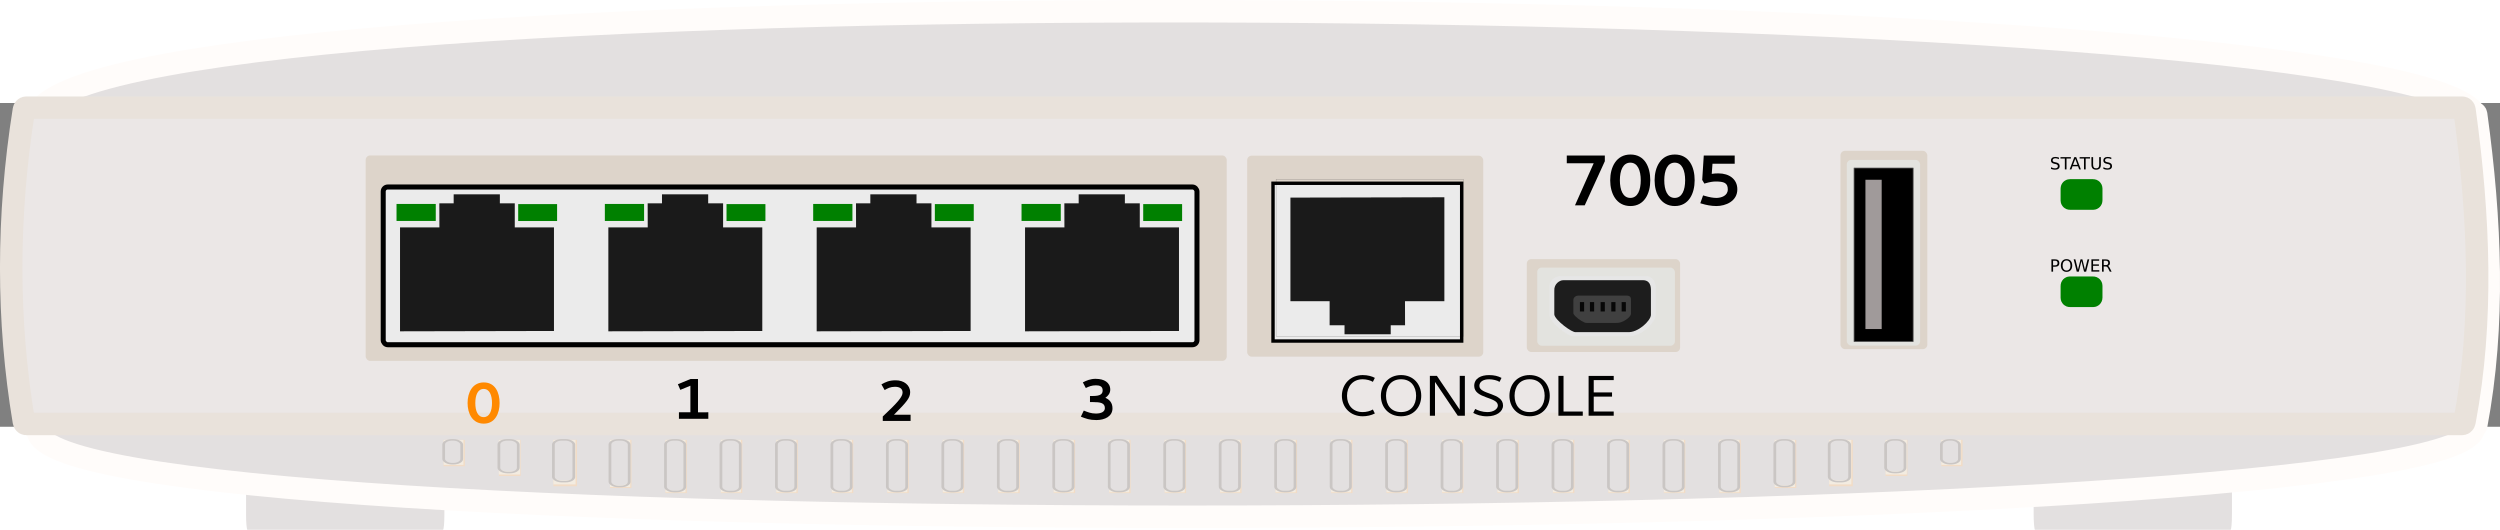 <?xml version="1.0" encoding="UTF-8" standalone="no"?>
<svg
   xmlns:dc="http://purl.org/dc/elements/1.1/"
   xmlns:cc="http://creativecommons.org/ns#"
   xmlns:rdf="http://www.w3.org/1999/02/22-rdf-syntax-ns#"
   xmlns:svg="http://www.w3.org/2000/svg"
   xmlns="http://www.w3.org/2000/svg"
   xmlns:sodipodi="http://sodipodi.sourceforge.net/DTD/sodipodi-0.dtd"
   xmlns:inkscape="http://www.inkscape.org/namespaces/inkscape"
   width="210"
   height="44.5"
   viewBox="35 370 111.529 14.443"
   id="svg10259"
   version="1.1"
   inkscape:version="0.92pre3 r"
   sodipodi:docname="Aruba-7005.svg">
  <rect x="35" y="370" width="111.529" height="14.443" fill="#808080" stroke="none"/>
  <defs
     id="defs10997" />
  <sodipodi:namedview
     pagecolor="#ffffff"
     bordercolor="#666666"
     borderopacity="1"
     objecttolerance="10"
     gridtolerance="10"
     guidetolerance="10"
     inkscape:pageopacity="0"
     inkscape:pageshadow="2"
     inkscape:window-width="1693"
     inkscape:window-height="898"
     id="namedview10995"
     showgrid="false"
     units="px"
     inkscape:zoom="2"
     inkscape:cx="29.800787"
     inkscape:cy="38.36024"
     inkscape:window-x="24"
     inkscape:window-y="145"
     inkscape:window-maximized="0"
     inkscape:current-layer="svg10259"
     showguides="false" />
  <g
     transform="matrix(-0.007,0,0,-0.009,114.129,230.674)"
     id="g12955-6" />
  <g
     transform="matrix(-0.007,0,0,-0.009,114.129,230.674)"
     id="g12961-8" />
  <g
     transform="matrix(-0.007,0,0,-0.009,114.129,230.674)"
     id="g12997-3" />
  <g
     transform="matrix(-0.011,0,0,-0.006,114.129,230.674)"
     id="g13003-96" />
  <g
     transform="matrix(-0.011,0,0,-0.006,114.129,230.674)"
     id="g13009-8" />
  <g
     transform="matrix(-0.011,0,0,0.006,114.129,230.674)"
     id="g13015-6" />
  <g
     transform="matrix(0.011,0,0,-0.006,114.129,230.674)"
     id="g13021-00" />
  <g
     transform="matrix(-0.011,0,0,-0.006,114.129,230.674)"
     id="g13027-6" />
  <g
     transform="matrix(-0.008,0,0,-0.008,114.129,230.674)"
     id="g13081-4" />
  <rect
     style="opacity:1;fill:#e3e0e0;fill-opacity:1;stroke:none;stroke-width:0.677;stroke-linecap:round;stroke-linejoin:round;stroke-miterlimit:4;stroke-dasharray:none;stroke-dashoffset:0;stroke-opacity:1"
     id="rect12169"
     width="8.847"
     height="2.257"
     x="45.977"
     y="386.781"
     rx="0.061"
     ry="0.648" />
  <rect
     style="opacity:1;fill:#e3e0e0;fill-opacity:1;stroke:none;stroke-width:0.677;stroke-linecap:round;stroke-linejoin:round;stroke-miterlimit:4;stroke-dasharray:none;stroke-dashoffset:0;stroke-opacity:1"
     id="rect12169-4"
     width="8.847"
     height="2.398"
     x="125.724"
     y="386.64"
     rx="0.061"
     ry="0.688" />
  <path
     style="opacity:1;fill:#e3e0e0;fill-opacity:1;stroke:#fffcfa;stroke-width:1.002;stroke-linecap:round;stroke-linejoin:round;stroke-miterlimit:4;stroke-dasharray:none;stroke-dashoffset:0;stroke-opacity:1"
     d="m 36.69,370.396 c 4.091,-6.516 104.39,-5.434 108.667,0 0.036,0.046 0.099,0.048 0.107,0.107 0.651,4.74 0.849,9.405 0,13.896 -0.011,0.058 -0.104,0.048 -0.107,0.107 -0.183,4.94 -109.947,5.59 -108.667,0 0.013,-0.058 -0.097,-0.048 -0.107,-0.107 -0.753,-4.506 -0.753,-9.138 0,-13.896 0.009,-0.058 0.075,-0.057 0.107,-0.107 z"
     id="rect12136-9"
     inkscape:connector-curvature="0"
     sodipodi:nodetypes="sssssssss" />
  <path
     style="opacity:1;fill:#ebe7e6;fill-opacity:1;stroke:#e9e2db;stroke-width:1.002;stroke-linecap:round;stroke-linejoin:round;stroke-miterlimit:4;stroke-dasharray:none;stroke-dashoffset:0;stroke-opacity:1"
     d="m 36.172,370.208 108.667,0 c 0.059,0 0.099,0.048 0.107,0.107 0.651,4.74 0.849,9.405 0,13.896 -0.011,0.058 -0.048,0.107 -0.107,0.107 l -108.667,0 c -0.059,0 -0.097,-0.048 -0.107,-0.107 -0.753,-4.506 -0.753,-9.138 0,-13.896 0.009,-0.058 0.048,-0.107 0.107,-0.107 z"
     id="rect12136"
     inkscape:connector-curvature="0"
     sodipodi:nodetypes="sssssssss" />
  <rect
     style="opacity:1;fill:#ddd4ca;fill-opacity:1;stroke:none;stroke-width:1.498;stroke-linejoin:round;stroke-miterlimit:4;stroke-dasharray:none;stroke-dashoffset:0;stroke-opacity:1"
     id="rect10474-4"
     width="38.414"
     height="9.166"
     x="51.313"
     y="372.339"
     rx="0.201"
     ry="0.201" />
  <rect
     style="opacity:1;fill:#ebebeb;fill-opacity:1;stroke:#000000;stroke-width:0.224;stroke-linejoin:round;stroke-miterlimit:4;stroke-dasharray:none;stroke-dashoffset:0;stroke-opacity:1"
     id="rect10474"
     width="36.303"
     height="7.037"
     x="52.096"
     y="373.747"
     rx="0.201"
     ry="0.201" />
  <g
     id="g10143"
     transform="matrix(1.002,0,0,1.002,-12.196,196.569)">
    <g
       id="g12943-8"
       transform="matrix(0.008,0,0,0.008,51.527,212.794)" />
    <path
       sodipodi:nodetypes="ccccccccccccc"
       d="m 64.912,178.622 1.753,0 -0.003,-1.071 0.638,-5.7e-4 0,-0.401 2.057,0 -4.83e-4,0.402 0.664,0 0,1.071 1.745,0 0,4.612 -6.854,0.015 z"
       style="fill:#1a1a1a;fill-opacity:1;fill-rule:nonzero;stroke:none"
       id="path12947-8"
       inkscape:connector-curvature="0" />
    <path
       d="m 70.173,178.339 1.732,0 0,-0.753 -1.732,0 0,0.753 z"
       style="fill:#008000;fill-opacity:1;fill-rule:nonzero;stroke:none"
       id="path13025-8"
       inkscape:connector-curvature="0" />
    <path
       d="m 64.756,178.336 1.747,0 0,-0.757 -1.747,0 0,0.757 z"
       style="fill:#008000;fill-opacity:1;fill-rule:nonzero;stroke:none"
       id="path13055-6"
       inkscape:connector-curvature="0" />
  </g>
  <g
     id="g10143-5"
     transform="matrix(1.002,0,0,1.002,-2.902,196.569)">
    <g
       id="g12943-8-2"
       transform="matrix(0.008,0,0,0.008,51.527,212.794)" />
    <path
       sodipodi:nodetypes="ccccccccccccc"
       d="m 64.912,178.622 1.753,0 -0.003,-1.071 0.638,-5.7e-4 0,-0.401 2.057,0 -4.83e-4,0.402 0.664,0 0,1.071 1.745,0 0,4.612 -6.854,0.015 z"
       style="fill:#1a1a1a;fill-opacity:1;fill-rule:nonzero;stroke:none"
       id="path12947-8-4"
       inkscape:connector-curvature="0" />
    <path
       d="m 70.173,178.339 1.732,0 0,-0.753 -1.732,0 0,0.753 z"
       style="fill:#008000;fill-opacity:1;fill-rule:nonzero;stroke:none"
       id="path13025-8-6"
       inkscape:connector-curvature="0" />
    <path
       d="m 64.756,178.336 1.747,0 0,-0.757 -1.747,0 0,0.757 z"
       style="fill:#008000;fill-opacity:1;fill-rule:nonzero;stroke:none"
       id="path13055-6-94"
       inkscape:connector-curvature="0" />
  </g>
  <g
     id="g10143-1"
     transform="matrix(1.002,0,0,1.002,6.392,196.569)">
    <g
       id="g12943-8-8"
       transform="matrix(0.008,0,0,0.008,51.527,212.794)" />
    <path
       sodipodi:nodetypes="ccccccccccccc"
       d="m 64.912,178.622 1.753,0 -0.003,-1.071 0.638,-5.7e-4 0,-0.401 2.057,0 -4.83e-4,0.402 0.664,0 0,1.071 1.745,0 0,4.612 -6.854,0.015 z"
       style="fill:#1a1a1a;fill-opacity:1;fill-rule:nonzero;stroke:none"
       id="path12947-8-8"
       inkscape:connector-curvature="0" />
    <path
       d="m 70.173,178.339 1.732,0 0,-0.753 -1.732,0 0,0.753 z"
       style="fill:#008000;fill-opacity:1;fill-rule:nonzero;stroke:none"
       id="path13025-8-3"
       inkscape:connector-curvature="0" />
    <path
       d="m 64.756,178.336 1.747,0 0,-0.757 -1.747,0 0,0.757 z"
       style="fill:#008000;fill-opacity:1;fill-rule:nonzero;stroke:none"
       id="path13055-6-8"
       inkscape:connector-curvature="0" />
  </g>
  <g
     id="g10143-8"
     transform="matrix(1.002,0,0,1.002,15.687,196.569)">
    <g
       id="g12943-8-0"
       transform="matrix(0.008,0,0,0.008,51.527,212.794)" />
    <path
       sodipodi:nodetypes="ccccccccccccc"
       d="m 64.912,178.622 1.753,0 -0.003,-1.071 0.638,-5.7e-4 0,-0.401 2.057,0 -4.83e-4,0.402 0.664,0 0,1.071 1.745,0 0,4.612 -6.854,0.015 z"
       style="fill:#1a1a1a;fill-opacity:1;fill-rule:nonzero;stroke:none"
       id="path12947-8-7"
       inkscape:connector-curvature="0" />
    <path
       d="m 70.173,178.339 1.732,0 0,-0.753 -1.732,0 0,0.753 z"
       style="fill:#008000;fill-opacity:1;fill-rule:nonzero;stroke:none"
       id="path13025-8-65"
       inkscape:connector-curvature="0" />
    <path
       d="m 64.756,178.336 1.747,0 0,-0.757 -1.747,0 0,0.757 z"
       style="fill:#008000;fill-opacity:1;fill-rule:nonzero;stroke:none"
       id="path13055-6-87"
       inkscape:connector-curvature="0" />
  </g>
  <rect
     style="opacity:1;fill:#ddd4ca;fill-opacity:1;stroke:none;stroke-width:1.498;stroke-linejoin:round;stroke-miterlimit:4;stroke-dasharray:none;stroke-dashoffset:0;stroke-opacity:1"
     id="rect10474-4-1"
     width="10.532"
     height="8.967"
     x="90.638"
     y="372.35"
     rx="0.201"
     ry="0.201" />
  <g
     id="g10311"
     transform="matrix(-1.002,0,0,-1.002,246.59,591.765)">
    <path
       d="m 146.09,217.749 8.4,0 0,-7.024 -8.4,0 0,7.024 z"
       style="fill:#ebebeb;fill-opacity:1;fill-rule:nonzero;stroke:#000000;stroke-opacity:1;stroke-width:0.152;stroke-miterlimit:4;stroke-dasharray:none"
       id="path12941-9-2-8"
       inkscape:connector-curvature="0" />
    <g
       id="g12943-8-9-0"
       transform="matrix(0.008,0,0,0.008,133.476,246.67)">
      <path
         d="m 2609.91,-3593.26 0,-872.71 -1043.27,0 0,872.71 1043.27,0 z"
         style="fill:none;stroke:#000000;stroke-width:0.676;stroke-linecap:square;stroke-linejoin:miter;stroke-miterlimit:4;stroke-dasharray:none;stroke-opacity:1"
         id="path12945-4-6-4"
         inkscape:connector-curvature="0" />
    </g>
    <path
       sodipodi:nodetypes="ccccccccccccc"
       d="m 146.861,212.498 1.753,0 -0.003,-1.071 0.638,-5.7e-4 0,-0.401 2.057,0 -4.9e-4,0.402 0.664,0 0,1.071 1.745,0 0,4.612 -6.854,0.015 z"
       style="fill:#1a1a1a;fill-opacity:1;fill-rule:nonzero;stroke:none"
       id="path12947-8-1-0"
       inkscape:connector-curvature="0" />
  </g>
  <rect
     style="opacity:1;fill:#ddd4ca;fill-opacity:1;stroke:none;stroke-width:1.498;stroke-linejoin:round;stroke-miterlimit:4;stroke-dasharray:none;stroke-dashoffset:0;stroke-opacity:1"
     id="rect10474-4-1-4"
     width="6.839"
     height="4.145"
     x="103.113"
     y="376.964"
     rx="0.201"
     ry="0.201" />
  <rect
     style="opacity:1;fill:#e3e3df;fill-opacity:1;stroke:none;stroke-width:1.498;stroke-linejoin:round;stroke-miterlimit:4;stroke-dasharray:none;stroke-dashoffset:0;stroke-opacity:1"
     id="rect10474-0-8"
     width="6.142"
     height="3.487"
     x="103.578"
     y="377.342"
     rx="0.201"
     ry="0.201" />
  <g
     id="g10976"
     transform="matrix(1.002,0,0,1.002,-6.303,173.018)">
    <path
       d="m 110.679,204.3 3.798,0 c 0.312,-0.025 0.472,0.263 0.464,0.532 l 0,1.167 c -0.018,0.408 -0.696,1.015 -1.215,0.971 l -2.461,0 c -0.167,0.053 -1.098,-0.605 -1.063,-1.002 l 0,-1.167 c -0.021,-0.342 0.305,-0.509 0.477,-0.502"
       style="fill:#e6e6e6;fill-opacity:1;fill-rule:nonzero;stroke:none"
       id="path9750"
       inkscape:connector-curvature="0" />
    <path
       d="m 110.821,204.478 3.492,0 c 0.372,-0.022 0.418,0.252 0.411,0.488 l 0,1.061 c -0.016,0.266 -0.584,0.799 -1.038,0.762 l -2.306,0 c -0.147,0.047 -0.939,-0.54 -0.958,-0.788 l 0,-1.061 c -0.018,-0.299 0.248,-0.468 0.399,-0.461"
       style="fill:#1d1d1d;fill-opacity:1;fill-rule:nonzero;stroke:none"
       id="path9756"
       inkscape:connector-curvature="0" />
    <g
       id="g9758"
       transform="matrix(0.006,0,0,0.006,99.791,230.076)">
      <path
         d="m 1811.39,-4178.01 573.48,0 c 61.03,-3.61 68.63,41.12 67.53,79.61 l 0,173.18 c -2.58,43.45 -95.9,130.46 -170.55,124.27 l -378.69,0 c -24.09,7.68 -154.17,-88.11 -157.26,-128.66 l 0,-173.19 c -2.9,-48.86 40.74,-76.32 65.49,-75.21 z"
         style="fill:none;stroke:#000000;stroke-width:0.264;stroke-linecap:butt;stroke-linejoin:miter;stroke-miterlimit:4;stroke-dasharray:none;stroke-opacity:1"
         id="path9760"
         inkscape:connector-curvature="0" />
    </g>
    <path
       id="path9762"
       transform="matrix(0.531,0,0,0.531,35,368.348)"
       d="m 144.094,-307.318 c -0.004,-1.6e-4 -0.009,0.002 -0.014,0.002 l -0.012,0 c -0.174,-0.007 -0.452,0.111 -0.432,0.426 l 0,1.049 c 0.006,0.069 0.074,0.162 0.172,0.258 0.262,0.272 0.803,0.594 0.932,0.557 l 2.494,0 c 0.525,0.04 1.215,-0.477 1.232,-0.758 l 0,-1.078 c 0.008,-0.248 -0.002,-0.478 -0.432,-0.455 l -3.941,0 z"
       style="fill:#404040;fill-opacity:1;fill-rule:nonzero;stroke:none"
       inkscape:connector-curvature="0" />
    <path
       d="m 111.562,205.87 0.188,0 0,-0.417 -0.188,0 0,0.417 z"
       style="fill:#070707;fill-opacity:1;fill-rule:nonzero;stroke:none"
       id="path9770"
       inkscape:connector-curvature="0" />
    <path
       d="m 112.008,205.87 0.188,0 0,-0.417 -0.188,0 0,0.417 z"
       style="fill:#070707;fill-opacity:1;fill-rule:nonzero;stroke:none"
       id="path9776"
       inkscape:connector-curvature="0" />
    <path
       d="m 112.484,205.87 0.188,0 0,-0.417 -0.188,0 0,0.417 z"
       style="fill:#070707;fill-opacity:1;fill-rule:nonzero;stroke:none"
       id="path9782"
       inkscape:connector-curvature="0" />
    <path
       d="m 112.959,205.87 0.188,0 0,-0.417 -0.188,0 0,0.417 z"
       style="fill:#070707;fill-opacity:1;fill-rule:nonzero;stroke:none"
       id="path9788"
       inkscape:connector-curvature="0" />
    <path
       d="m 113.42,205.87 0.188,0 0,-0.417 -0.188,0 0,0.417 z"
       style="fill:#070707;fill-opacity:1;fill-rule:nonzero;stroke:none"
       id="path9794"
       inkscape:connector-curvature="0" />
  </g>
  <rect
     style="opacity:1;fill:#ddd4ca;fill-opacity:1;stroke:none;stroke-width:1.498;stroke-linejoin:round;stroke-miterlimit:4;stroke-dasharray:none;stroke-dashoffset:0;stroke-opacity:1"
     id="rect10474-4-1-4-0"
     width="3.875"
     height="8.848"
     x="117.106"
     y="372.133"
     rx="0.201"
     ry="0.201" />
  <rect
     style="opacity:1;fill:#e3e3df;fill-opacity:1;stroke:none;stroke-width:1.498;stroke-linejoin:round;stroke-miterlimit:4;stroke-dasharray:none;stroke-dashoffset:0;stroke-opacity:1"
     id="rect10474-0-8-8"
     width="3.272"
     height="8.284"
     x="117.388"
     y="372.539"
     rx="0.201"
     ry="0.201" />
  <path
     id="path4489"
     style="fill:#000000;fill-opacity:1;fill-rule:nonzero;stroke:none;stroke-width:0.315"
     d="m 120.348,380.641 v -7.74 h -2.635 v 7.74 z"
     inkscape:connector-curvature="0" />
  <path
     inkscape:connector-curvature="0"
     d="m 120.348,380.641 v -7.74 h -2.635 v 7.74 z"
     style="fill:none;stroke:#535353;stroke-width:0.034;stroke-linecap:round;stroke-linejoin:round;stroke-miterlimit:4.462;stroke-dasharray:none;stroke-opacity:1"
     id="path4493" />
  <path
     inkscape:connector-curvature="0"
     d="m 118.811,379.95 v -6.385 h -0.451 v 6.385 z"
     style="fill:none;stroke:#000000;stroke-width:0.034;stroke-linecap:round;stroke-linejoin:round;stroke-miterlimit:4.462;stroke-dasharray:none;stroke-opacity:1"
     id="path4553" />
  <path
     style="opacity:1;fill:#008000;fill-opacity:1;stroke:#008000;stroke-width:0.685;stroke-linecap:round;stroke-linejoin:round;stroke-miterlimit:4;stroke-dasharray:none;stroke-dashoffset:0;stroke-opacity:1"
     d="m 127.342,373.74 h 1.037 c 0.04,0 0.073,0.033 0.073,0.073 v 0.536 c 0,0.04 -0.033,0.073 -0.073,0.073 h -1.037 c -0.04,0 -0.073,-0.033 -0.073,-0.073 v -0.536 c 0,-0.04 0.033,-0.073 0.073,-0.073 z"
     id="rect12031" />
  <path
     style="opacity:1;fill:#008000;fill-opacity:1;stroke:#008000;stroke-width:0.685;stroke-linecap:round;stroke-linejoin:round;stroke-miterlimit:4;stroke-dasharray:none;stroke-dashoffset:0;stroke-opacity:1"
     d="m 127.342,378.08 h 1.037 c 0.04,0 0.073,0.033 0.073,0.073 v 0.536 c 0,0.04 -0.033,0.073 -0.073,0.073 h -1.037 c -0.04,0 -0.073,-0.033 -0.073,-0.073 v -0.536 c 0,-0.04 0.033,-0.073 0.073,-0.073 z"
     id="rect12031-6" />
  <g
     aria-label="7005"
     transform="scale(1.037,0.965)"
     style="font-style:normal;font-weight:700;font-size:3.992px;font-family:'PakType Naskh Basic';text-anchor:start;fill:#000000"
     id="text10055-2">
    <path
       d="m 102.791,386.111 v -0.263 h -1.637 v 0.356 h 1.158 l -0.805,1.946 h 0.419 z"
       style="font-style:normal;font-variant:normal;font-weight:bold;font-stretch:normal;font-size:3.326px;font-family:Cantarell;-inkscape-font-specification:'Cantarell Bold';fill:#000000"
       id="path12625" />
    <path
       d="m 103.022,386.992 c 0,0.609 0.263,1.191 0.872,1.191 0.602,0 0.852,-0.585 0.852,-1.191 0,-0.615 -0.239,-1.191 -0.852,-1.191 -0.609,0 -0.872,0.582 -0.872,1.191 z m 0.416,0 c 0,-0.449 0.13,-0.815 0.449,-0.815 0.319,0 0.449,0.366 0.449,0.815 0,0.449 -0.13,0.815 -0.449,0.815 -0.319,0 -0.449,-0.366 -0.449,-0.815 z"
       style="font-style:normal;font-variant:normal;font-weight:bold;font-stretch:normal;font-size:3.326px;font-family:Cantarell;-inkscape-font-specification:'Cantarell Bold';fill:#000000"
       id="path12627" />
    <path
       d="m 104.932,386.992 c 0,0.609 0.263,1.191 0.871,1.191 0.602,0 0.852,-0.585 0.852,-1.191 0,-0.615 -0.239,-1.191 -0.852,-1.191 -0.609,0 -0.871,0.582 -0.871,1.191 z m 0.416,0 c 0,-0.449 0.13,-0.815 0.449,-0.815 0.319,0 0.449,0.366 0.449,0.815 0,0.449 -0.13,0.815 -0.449,0.815 -0.319,0 -0.449,-0.366 -0.449,-0.815 z"
       style="font-style:normal;font-variant:normal;font-weight:bold;font-stretch:normal;font-size:3.326px;font-family:Cantarell;-inkscape-font-specification:'Cantarell Bold';fill:#000000"
       id="path12629" />
    <path
       d="m 107.583,387.807 c -0.126,0 -0.293,-0.03 -0.502,-0.097 l -0.063,-0.02 -0.12,0.363 0.063,0.02 c 0.176,0.06 0.409,0.11 0.629,0.11 0.399,0 0.901,-0.223 0.901,-0.772 0,-0.466 -0.343,-0.738 -0.815,-0.738 -0.106,0 -0.193,0.007 -0.286,0.023 l 0.033,-0.469 h 0.955 v -0.379 h -1.331 l -0.067,1.128 0.093,0.17 0.053,-0.017 c 0.18,-0.057 0.326,-0.08 0.429,-0.08 0.359,0 0.526,0.06 0.526,0.366 0,0.293 -0.276,0.393 -0.499,0.393 z"
       style="font-style:normal;font-variant:normal;font-weight:bold;font-stretch:normal;font-size:3.326px;font-family:Cantarell;-inkscape-font-specification:'Cantarell Bold';fill:#000000"
       id="path12631" />
  </g>
  <g
     aria-label="0"
     transform="scale(1.037,0.965)"
     style="font-style:normal;font-weight:700;font-size:3.992px;font-family:'PakType Naskh Basic';text-anchor:start;fill:#ff8900;fill-opacity:1"
     id="text10055-2-5">
    <path
       d="m 53.866,397.29 c 0,0.487 0.21,0.953 0.697,0.953 0.482,0 0.681,-0.468 0.681,-0.953 0,-0.492 -0.192,-0.953 -0.681,-0.953 -0.487,0 -0.697,0.466 -0.697,0.953 z m 0.333,0 c 0,-0.359 0.104,-0.652 0.359,-0.652 0.255,0 0.359,0.293 0.359,0.652 0,0.359 -0.104,0.652 -0.359,0.652 -0.255,0 -0.359,-0.293 -0.359,-0.652 z"
       style="font-style:normal;font-variant:normal;font-weight:bold;font-stretch:normal;font-size:2.661px;font-family:Cantarell;-inkscape-font-specification:'Cantarell Bold';fill:#ff8900;fill-opacity:1"
       id="path12658" />
  </g>
  <g
     aria-label="1"
     transform="scale(1.037,0.965)"
     style="font-style:normal;font-weight:700;font-size:3.992px;font-family:'PakType Naskh Basic';text-anchor:start;fill:#ff8900;fill-opacity:1"
     id="text10055-2-5-4">
    <path
       d="m 63.779,397.719 v -1.541 h -0.319 l -0.546,0.242 0.104,0.261 0.434,-0.192 v 1.229 H 62.959 v 0.301 h 1.264 v -0.301 z"
       style="font-style:normal;font-variant:normal;font-weight:bold;font-stretch:normal;font-size:2.661px;font-family:Cantarell;-inkscape-font-specification:'Cantarell Bold';fill:#000000;fill-opacity:1"
       id="path12655" />
  </g>
  <g
     aria-label="2"
     transform="scale(1.037,0.965)"
     style="font-style:normal;font-weight:700;font-size:3.992px;font-family:'PakType Naskh Basic';text-anchor:start;fill:#ff8900;fill-opacity:1"
     id="text10055-2-5-4-2">
    <path
       d="m 71.671,396.428 0.138,0.263 c 0.125,-0.08 0.245,-0.152 0.444,-0.152 0.205,0 0.327,0.088 0.327,0.266 0,0.194 -0.205,0.455 -0.852,1.107 v 0.205 h 1.197 v -0.285 h -0.716 c 0.564,-0.604 0.697,-0.79 0.697,-1.04 0,-0.335 -0.271,-0.553 -0.62,-0.553 -0.29,0 -0.436,0.083 -0.617,0.189 z"
       style="font-style:normal;font-variant:normal;font-weight:bold;font-stretch:normal;font-size:2.661px;font-family:Cantarell;-inkscape-font-specification:'Cantarell Bold';fill:#000000;fill-opacity:1"
       id="path12652" />
  </g>
  <g
     aria-label="3"
     transform="scale(1.037,0.965)"
     style="font-style:normal;font-weight:700;font-size:3.992px;font-family:'PakType Naskh Basic';text-anchor:start;fill:#ff8900;fill-opacity:1"
     id="text10055-2-5-4-1">
    <path
       d="m 80.896,396.17 c -0.242,0 -0.41,0.083 -0.561,0.165 l 0.128,0.261 c 0.136,-0.072 0.255,-0.125 0.434,-0.125 0.152,0 0.29,0.04 0.29,0.232 0,0.154 -0.077,0.261 -0.415,0.261 h -0.13 v 0.282 h 0.133 c 0.303,0 0.508,0.035 0.508,0.277 0,0.17 -0.157,0.253 -0.386,0.253 -0.205,0 -0.346,-0.061 -0.522,-0.138 l -0.125,0.282 c 0.216,0.09 0.373,0.157 0.665,0.157 0.373,0 0.695,-0.176 0.695,-0.54 0,-0.258 -0.125,-0.404 -0.306,-0.49 0.114,-0.083 0.21,-0.21 0.21,-0.375 0,-0.338 -0.271,-0.5 -0.617,-0.5 z"
       style="font-style:normal;font-variant:normal;font-weight:bold;font-stretch:normal;font-size:2.661px;font-family:Cantarell;-inkscape-font-specification:'Cantarell Bold';fill:#000000;fill-opacity:1"
       id="path12649" />
  </g>
  <g
     aria-label="CONSOLE"
     transform="scale(1.037,0.965)"
     style="font-style:normal;font-weight:700;font-size:3.992px;font-family:'PakType Naskh Basic';text-anchor:start;fill:#ff8900;fill-opacity:1"
     id="text10055-2-5-4-20">
    <path
       d="m 92.897,397.772 -0.085,-0.184 c -0.112,0.072 -0.271,0.12 -0.439,0.12 -0.426,0 -0.673,-0.325 -0.673,-0.753 0,-0.428 0.247,-0.764 0.673,-0.764 0.168,0 0.341,0.053 0.439,0.12 l 0.085,-0.184 c -0.117,-0.072 -0.306,-0.13 -0.524,-0.13 -0.532,0 -0.894,0.426 -0.894,0.958 0,0.532 0.362,0.947 0.894,0.947 0.178,0 0.37,-0.043 0.524,-0.13 z"
       style="font-style:normal;font-variant:normal;font-weight:normal;font-stretch:normal;font-size:2.661px;font-family:Cantarell;-inkscape-font-specification:Cantarell;fill:#000000;fill-opacity:1"
       id="path12634" />
    <path
       d="m 94.025,395.997 c -0.532,0 -0.868,0.426 -0.868,0.958 0,0.532 0.335,0.947 0.868,0.947 0.532,0 0.868,-0.415 0.868,-0.947 0,-0.532 -0.335,-0.958 -0.868,-0.958 z m 0,1.711 c -0.426,0 -0.647,-0.325 -0.647,-0.753 0,-0.428 0.221,-0.764 0.647,-0.764 0.426,0 0.647,0.335 0.647,0.764 0,0.428 -0.221,0.753 -0.647,0.753 z"
       style="font-style:normal;font-variant:normal;font-weight:normal;font-stretch:normal;font-size:2.661px;font-family:Cantarell;-inkscape-font-specification:Cantarell;fill:#000000;fill-opacity:1"
       id="path12636" />
    <path
       d="m 95.264,396.035 v 1.841 h 0.221 v -1.562 l 0.979,1.562 h 0.306 v -1.841 H 96.549 v 1.562 l -0.982,-1.562 z"
       style="font-style:normal;font-variant:normal;font-weight:normal;font-stretch:normal;font-size:2.661px;font-family:Cantarell;-inkscape-font-specification:Cantarell;fill:#000000;fill-opacity:1"
       id="path12638" />
    <path
       d="m 97.732,397.903 c 0.389,0 0.679,-0.208 0.679,-0.5 0,-0.596 -1.017,-0.498 -1.017,-0.905 0,-0.192 0.162,-0.306 0.423,-0.306 0.149,0 0.346,0.048 0.444,0.12 l 0.085,-0.184 c -0.144,-0.083 -0.314,-0.13 -0.535,-0.13 -0.343,0 -0.639,0.146 -0.639,0.5 0,0.596 1.017,0.498 1.017,0.905 0,0.154 -0.173,0.306 -0.452,0.306 -0.21,0 -0.418,-0.08 -0.522,-0.146 l -0.085,0.184 c 0.144,0.08 0.319,0.157 0.601,0.157 z"
       style="font-style:normal;font-variant:normal;font-weight:normal;font-stretch:normal;font-size:2.661px;font-family:Cantarell;-inkscape-font-specification:Cantarell;fill:#000000;fill-opacity:1"
       id="path12640" />
    <path
       d="m 99.555,395.997 c -0.532,0 -0.868,0.426 -0.868,0.958 0,0.532 0.335,0.947 0.868,0.947 0.532,0 0.867,-0.415 0.867,-0.947 0,-0.532 -0.335,-0.958 -0.867,-0.958 z m 0,1.711 c -0.426,0 -0.647,-0.325 -0.647,-0.753 0,-0.428 0.221,-0.764 0.647,-0.764 0.426,0 0.647,0.335 0.647,0.764 0,0.428 -0.221,0.753 -0.647,0.753 z"
       style="font-style:normal;font-variant:normal;font-weight:normal;font-stretch:normal;font-size:2.661px;font-family:Cantarell;-inkscape-font-specification:Cantarell;fill:#000000;fill-opacity:1"
       id="path12642" />
    <path
       d="m 100.794,396.035 v 1.841 h 1.048 v -0.194 h -0.828 v -1.647 z"
       style="font-style:normal;font-variant:normal;font-weight:normal;font-stretch:normal;font-size:2.661px;font-family:Cantarell;-inkscape-font-specification:Cantarell;fill:#000000;fill-opacity:1"
       id="path12644" />
    <path
       d="m 102.093,397.876 h 1.08 v -0.194 h -0.86 v -0.689 h 0.788 v -0.194 h -0.788 v -0.569 h 0.86 v -0.194 h -1.08 z"
       style="font-style:normal;font-variant:normal;font-weight:normal;font-stretch:normal;font-size:2.661px;font-family:Cantarell;-inkscape-font-specification:Cantarell;fill:#000000;fill-opacity:1"
       id="path12646" />
  </g>
  <g
     id="g13524"
     transform="matrix(1.002,0,0,1.002,-1.652,125.474)">
    <g
       transform="matrix(-0.613,0,0,-0.348,123.373,289.308)"
       id="g9577-3-1">
      <g
         id="g9579-5-2">
        <rect
           id="rect9581-6-7"
           height="4.623"
           width="1.579"
           y="82.366"
           x="103.776"
           style="fill:#f2dcc6;fill-opacity:1" />
        <rect
           id="rect9583-1-7"
           height="4.432"
           width="1.539"
           y="82.557"
           x="103.816"
           style="fill:#f3ece1;fill-opacity:1;stroke:none;stroke-width:0.115;stroke-miterlimit:4;stroke-dasharray:none" />
      </g>
      <g
         id="g9585-4-9">
        <rect
           id="rect9587-0-8"
           ry="0.6"
           rx="0.6"
           height="4.036"
           width="1.475"
           y="82.953"
           x="103.88"
           style="fill:#e3e0e0;fill-opacity:1;stroke:none" />
        <rect
           id="rect9589-3-1"
           ry="0.6"
           rx="0.6"
           height="4.179"
           width="1.407"
           y="82.81"
           x="103.948"
           style="fill:none;fill-opacity:0;stroke:#cac6c4;stroke-width:0.2;stroke-linejoin:round;stroke-opacity:1" />
      </g>
    </g>
    <g
       transform="matrix(-0.613,0,0,-0.348,125.801,289.308)"
       id="g9577-3-0">
      <g
         id="g9579-5-7">
        <rect
           id="rect9581-6-6"
           height="5.938"
           width="1.713"
           y="81.051"
           x="103.642"
           style="fill:#f2dcc6;fill-opacity:1" />
        <rect
           id="rect9583-1-0"
           height="5.697"
           width="1.606"
           y="81.292"
           x="103.749"
           style="fill:#f3ece1;fill-opacity:1;stroke:none;stroke-width:0.115;stroke-miterlimit:4;stroke-dasharray:none" />
      </g>
      <g
         id="g9585-4-1">
        <rect
           id="rect9587-0-0"
           ry="0.6"
           rx="0.6"
           height="5.182"
           width="1.523"
           y="81.807"
           x="103.833"
           style="fill:#e3e0e0;fill-opacity:1;stroke:none" />
        <rect
           id="rect9589-3-2"
           ry="0.6"
           rx="0.6"
           height="5.342"
           width="1.484"
           y="81.647"
           x="103.872"
           style="fill:none;fill-opacity:0;stroke:#cac6c4;stroke-width:0.2;stroke-linejoin:round;stroke-opacity:1" />
      </g>
    </g>
    <g
       transform="matrix(-0.613,0,0,-0.348,128.318,289.308)"
       id="g9577-3-5">
      <g
         id="g9579-5-1">
        <rect
           id="rect9581-6-9"
           height="6.157"
           width="1.56"
           y="80.832"
           x="103.795"
           style="fill:#f2dcc6;fill-opacity:1" />
        <rect
           id="rect9583-1-71"
           height="6.034"
           width="1.472"
           y="80.955"
           x="103.883"
           style="fill:#f3ece1;fill-opacity:1;stroke:none;stroke-width:0.115;stroke-miterlimit:4;stroke-dasharray:none" />
      </g>
      <g
         id="g9585-4-3">
        <rect
           id="rect9587-0-1"
           ry="0.6"
           rx="0.6"
           height="5.823"
           width="1.369"
           y="81.166"
           x="103.986"
           style="fill:#e3e0e0;fill-opacity:1;stroke:none" />
        <rect
           id="rect9589-3-20"
           ry="0.6"
           rx="0.6"
           height="5.966"
           width="1.397"
           y="81.023"
           x="103.958"
           style="fill:none;fill-opacity:0;stroke:#cac6c4;stroke-width:0.2;stroke-linejoin:round;stroke-opacity:1" />
      </g>
    </g>
    <g
       transform="matrix(-0.613,0,0,-0.348,120.915,289.308)"
       id="g9577-3-58">
      <g
         id="g9579-5-50">
        <rect
           id="rect9581-6-99"
           height="3.375"
           width="1.541"
           y="83.614"
           x="103.814"
           style="fill:#f2dcc6;fill-opacity:1" />
        <rect
           id="rect9583-1-80"
           height="3.201"
           width="1.434"
           y="83.788"
           x="103.921"
           style="fill:#f3ece1;fill-opacity:1;stroke:none;stroke-width:0.115;stroke-miterlimit:4;stroke-dasharray:none" />
      </g>
      <g
         id="g9585-4-24">
        <rect
           id="rect9587-0-90"
           ry="0.6"
           rx="0.6"
           height="3.108"
           width="1.331"
           y="83.881"
           x="104.024"
           style="fill:#e3e0e0;fill-opacity:1;stroke:none" />
        <rect
           id="rect9589-3-12"
           ry="0.6"
           rx="0.6"
           height="3.049"
           width="1.311"
           y="83.94"
           x="104.044"
           style="fill:none;fill-opacity:0;stroke:#cac6c4;stroke-width:0.2;stroke-linejoin:round;stroke-opacity:1" />
      </g>
    </g>
    <g
       transform="matrix(-0.613,0,0,-0.348,130.79,289.308)"
       id="g9577-3-5-0">
      <g
         id="g9579-5-1-0">
        <rect
           id="rect9581-6-9-6"
           height="6.813"
           width="1.554"
           y="80.176"
           x="103.802"
           style="fill:#f2dcc6;fill-opacity:1" />
        <rect
           id="rect9583-1-71-3"
           height="6.708"
           width="1.453"
           y="80.28"
           x="103.902"
           style="fill:#f3ece1;fill-opacity:1;stroke:none;stroke-width:0.115;stroke-miterlimit:4;stroke-dasharray:none" />
      </g>
      <g
         id="g9585-4-3-9">
        <rect
           id="rect9587-0-1-0"
           ry="0.6"
           rx="0.6"
           height="6.531"
           width="1.389"
           y="80.458"
           x="103.967"
           style="fill:#e3e0e0;fill-opacity:1;stroke:none" />
        <rect
           id="rect9589-3-20-8"
           ry="0.6"
           rx="0.6"
           height="6.61"
           width="1.404"
           y="80.379"
           x="103.951"
           style="fill:none;fill-opacity:0;stroke:#cac6c4;stroke-width:0.2;stroke-linejoin:round;stroke-opacity:1" />
      </g>
    </g>
    <g
       transform="matrix(-0.613,0,0,-0.348,133.259,289.308)"
       id="g9577-3-5-0-3">
      <g
         id="g9579-5-1-0-8">
        <rect
           id="rect9581-6-9-6-7"
           height="6.813"
           width="1.554"
           y="80.176"
           x="103.802"
           style="fill:#f2dcc6;fill-opacity:1" />
        <rect
           id="rect9583-1-71-3-3"
           height="6.708"
           width="1.453"
           y="80.28"
           x="103.902"
           style="fill:#f3ece1;fill-opacity:1;stroke:none;stroke-width:0.115;stroke-miterlimit:4;stroke-dasharray:none" />
      </g>
      <g
         id="g9585-4-3-9-1">
        <rect
           id="rect9587-0-1-0-0"
           ry="0.6"
           rx="0.6"
           height="6.531"
           width="1.389"
           y="80.458"
           x="103.967"
           style="fill:#e3e0e0;fill-opacity:1;stroke:none" />
        <rect
           id="rect9589-3-20-8-0"
           ry="0.6"
           rx="0.6"
           height="6.61"
           width="1.404"
           y="80.379"
           x="103.951"
           style="fill:none;fill-opacity:0;stroke:#cac6c4;stroke-width:0.2;stroke-linejoin:round;stroke-opacity:1" />
      </g>
    </g>
    <g
       transform="matrix(-0.613,0,0,-0.348,135.729,289.308)"
       id="g9577-3-5-0-5">
      <g
         id="g9579-5-1-0-0">
        <rect
           id="rect9581-6-9-6-3"
           height="6.813"
           width="1.554"
           y="80.176"
           x="103.802"
           style="fill:#f2dcc6;fill-opacity:1" />
        <rect
           id="rect9583-1-71-3-1"
           height="6.708"
           width="1.453"
           y="80.28"
           x="103.902"
           style="fill:#f3ece1;fill-opacity:1;stroke:none;stroke-width:0.115;stroke-miterlimit:4;stroke-dasharray:none" />
      </g>
      <g
         id="g9585-4-3-9-8">
        <rect
           id="rect9587-0-1-0-01"
           ry="0.6"
           rx="0.6"
           height="6.531"
           width="1.389"
           y="80.458"
           x="103.967"
           style="fill:#e3e0e0;fill-opacity:1;stroke:none" />
        <rect
           id="rect9589-3-20-8-7"
           ry="0.6"
           rx="0.6"
           height="6.61"
           width="1.404"
           y="80.379"
           x="103.951"
           style="fill:none;fill-opacity:0;stroke:#cac6c4;stroke-width:0.2;stroke-linejoin:round;stroke-opacity:1" />
      </g>
    </g>
    <g
       transform="matrix(-0.613,0,0,-0.348,138.199,289.308)"
       id="g9577-3-5-0-9">
      <g
         id="g9579-5-1-0-1">
        <rect
           id="rect9581-6-9-6-0"
           height="6.813"
           width="1.554"
           y="80.176"
           x="103.802"
           style="fill:#f2dcc6;fill-opacity:1" />
        <rect
           id="rect9583-1-71-3-35"
           height="6.708"
           width="1.453"
           y="80.28"
           x="103.902"
           style="fill:#f3ece1;fill-opacity:1;stroke:none;stroke-width:0.115;stroke-miterlimit:4;stroke-dasharray:none" />
      </g>
      <g
         id="g9585-4-3-9-9">
        <rect
           id="rect9587-0-1-0-4"
           ry="0.6"
           rx="0.6"
           height="6.531"
           width="1.389"
           y="80.458"
           x="103.967"
           style="fill:#e3e0e0;fill-opacity:1;stroke:none" />
        <rect
           id="rect9589-3-20-8-8"
           ry="0.6"
           rx="0.6"
           height="6.61"
           width="1.404"
           y="80.379"
           x="103.951"
           style="fill:none;fill-opacity:0;stroke:#cac6c4;stroke-width:0.2;stroke-linejoin:round;stroke-opacity:1" />
      </g>
    </g>
    <g
       transform="matrix(-0.613,0,0,-0.348,140.668,289.308)"
       id="g9577-3-5-0-4">
      <g
         id="g9579-5-1-0-6">
        <rect
           id="rect9581-6-9-6-9"
           height="6.813"
           width="1.554"
           y="80.176"
           x="103.802"
           style="fill:#f2dcc6;fill-opacity:1" />
        <rect
           id="rect9583-1-71-3-2"
           height="6.708"
           width="1.453"
           y="80.28"
           x="103.902"
           style="fill:#f3ece1;fill-opacity:1;stroke:none;stroke-width:0.115;stroke-miterlimit:4;stroke-dasharray:none" />
      </g>
      <g
         id="g9585-4-3-9-90">
        <rect
           id="rect9587-0-1-0-3"
           ry="0.6"
           rx="0.6"
           height="6.531"
           width="1.389"
           y="80.458"
           x="103.967"
           style="fill:#e3e0e0;fill-opacity:1;stroke:none" />
        <rect
           id="rect9589-3-20-8-03"
           ry="0.6"
           rx="0.6"
           height="6.61"
           width="1.404"
           y="80.379"
           x="103.951"
           style="fill:none;fill-opacity:0;stroke:#cac6c4;stroke-width:0.2;stroke-linejoin:round;stroke-opacity:1" />
      </g>
    </g>
    <g
       transform="matrix(-0.613,0,0,-0.348,143.138,289.308)"
       id="g9577-3-5-0-37">
      <g
         id="g9579-5-1-0-9">
        <rect
           id="rect9581-6-9-6-4"
           height="6.813"
           width="1.554"
           y="80.176"
           x="103.802"
           style="fill:#f2dcc6;fill-opacity:1" />
        <rect
           id="rect9583-1-71-3-9"
           height="6.708"
           width="1.453"
           y="80.28"
           x="103.902"
           style="fill:#f3ece1;fill-opacity:1;stroke:none;stroke-width:0.115;stroke-miterlimit:4;stroke-dasharray:none" />
      </g>
      <g
         id="g9585-4-3-9-91">
        <rect
           id="rect9587-0-1-0-9"
           ry="0.6"
           rx="0.6"
           height="6.531"
           width="1.389"
           y="80.458"
           x="103.967"
           style="fill:#e3e0e0;fill-opacity:1;stroke:none" />
        <rect
           id="rect9589-3-20-8-4"
           ry="0.6"
           rx="0.6"
           height="6.61"
           width="1.404"
           y="80.379"
           x="103.951"
           style="fill:none;fill-opacity:0;stroke:#cac6c4;stroke-width:0.2;stroke-linejoin:round;stroke-opacity:1" />
      </g>
    </g>
    <g
       transform="matrix(-0.613,0,0,-0.348,145.608,289.308)"
       id="g9577-3-5-0-2">
      <g
         id="g9579-5-1-0-06">
        <rect
           id="rect9581-6-9-6-5"
           height="6.813"
           width="1.554"
           y="80.176"
           x="103.802"
           style="fill:#f2dcc6;fill-opacity:1" />
        <rect
           id="rect9583-1-71-3-95"
           height="6.708"
           width="1.453"
           y="80.28"
           x="103.902"
           style="fill:#f3ece1;fill-opacity:1;stroke:none;stroke-width:0.115;stroke-miterlimit:4;stroke-dasharray:none" />
      </g>
      <g
         id="g9585-4-3-9-6">
        <rect
           id="rect9587-0-1-0-1"
           ry="0.6"
           rx="0.6"
           height="6.531"
           width="1.389"
           y="80.458"
           x="103.967"
           style="fill:#e3e0e0;fill-opacity:1;stroke:none" />
        <rect
           id="rect9589-3-20-8-1"
           ry="0.6"
           rx="0.6"
           height="6.61"
           width="1.404"
           y="80.379"
           x="103.951"
           style="fill:none;fill-opacity:0;stroke:#cac6c4;stroke-width:0.2;stroke-linejoin:round;stroke-opacity:1" />
      </g>
    </g>
    <g
       transform="matrix(-0.613,0,0,-0.348,148.077,289.308)"
       id="g9577-3-5-0-43">
      <g
         id="g9579-5-1-0-7">
        <rect
           id="rect9581-6-9-6-2"
           height="6.813"
           width="1.554"
           y="80.176"
           x="103.802"
           style="fill:#f2dcc6;fill-opacity:1" />
        <rect
           id="rect9583-1-71-3-7"
           height="6.708"
           width="1.453"
           y="80.28"
           x="103.902"
           style="fill:#f3ece1;fill-opacity:1;stroke:none;stroke-width:0.115;stroke-miterlimit:4;stroke-dasharray:none" />
      </g>
      <g
         id="g9585-4-3-9-3">
        <rect
           id="rect9587-0-1-0-39"
           ry="0.6"
           rx="0.6"
           height="6.531"
           width="1.389"
           y="80.458"
           x="103.967"
           style="fill:#e3e0e0;fill-opacity:1;stroke:none" />
        <rect
           id="rect9589-3-20-8-2"
           ry="0.6"
           rx="0.6"
           height="6.61"
           width="1.404"
           y="80.379"
           x="103.951"
           style="fill:none;fill-opacity:0;stroke:#cac6c4;stroke-width:0.2;stroke-linejoin:round;stroke-opacity:1" />
      </g>
    </g>
    <g
       transform="matrix(-0.613,0,0,-0.348,150.547,289.308)"
       id="g9577-3-5-0-44">
      <g
         id="g9579-5-1-0-4">
        <rect
           id="rect9581-6-9-6-99"
           height="6.813"
           width="1.554"
           y="80.176"
           x="103.802"
           style="fill:#f2dcc6;fill-opacity:1" />
        <rect
           id="rect9583-1-71-3-38"
           height="6.708"
           width="1.453"
           y="80.28"
           x="103.902"
           style="fill:#f3ece1;fill-opacity:1;stroke:none;stroke-width:0.115;stroke-miterlimit:4;stroke-dasharray:none" />
      </g>
      <g
         id="g9585-4-3-9-32">
        <rect
           id="rect9587-0-1-0-95"
           ry="0.6"
           rx="0.6"
           height="6.531"
           width="1.389"
           y="80.458"
           x="103.967"
           style="fill:#e3e0e0;fill-opacity:1;stroke:none" />
        <rect
           id="rect9589-3-20-8-43"
           ry="0.6"
           rx="0.6"
           height="6.61"
           width="1.404"
           y="80.379"
           x="103.951"
           style="fill:none;fill-opacity:0;stroke:#cac6c4;stroke-width:0.2;stroke-linejoin:round;stroke-opacity:1" />
      </g>
    </g>
    <g
       transform="matrix(-0.613,0,0,-0.348,153.017,289.308)"
       id="g9577-3-5-0-94">
      <g
         id="g9579-5-1-0-95">
        <rect
           id="rect9581-6-9-6-57"
           height="6.813"
           width="1.554"
           y="80.176"
           x="103.802"
           style="fill:#f2dcc6;fill-opacity:1" />
        <rect
           id="rect9583-1-71-3-39"
           height="6.708"
           width="1.453"
           y="80.28"
           x="103.902"
           style="fill:#f3ece1;fill-opacity:1;stroke:none;stroke-width:0.115;stroke-miterlimit:4;stroke-dasharray:none" />
      </g>
      <g
         id="g9585-4-3-9-0">
        <rect
           id="rect9587-0-1-0-7"
           ry="0.6"
           rx="0.6"
           height="6.531"
           width="1.389"
           y="80.458"
           x="103.967"
           style="fill:#e3e0e0;fill-opacity:1;stroke:none" />
        <rect
           id="rect9589-3-20-8-27"
           ry="0.6"
           rx="0.6"
           height="6.61"
           width="1.404"
           y="80.379"
           x="103.951"
           style="fill:none;fill-opacity:0;stroke:#cac6c4;stroke-width:0.2;stroke-linejoin:round;stroke-opacity:1" />
      </g>
    </g>
    <g
       transform="matrix(-0.613,0,0,-0.348,155.486,289.308)"
       id="g9577-3-5-0-94-2">
      <g
         id="g9579-5-1-0-95-9">
        <rect
           id="rect9581-6-9-6-57-0"
           height="6.813"
           width="1.554"
           y="80.176"
           x="103.802"
           style="fill:#f2dcc6;fill-opacity:1" />
        <rect
           id="rect9583-1-71-3-39-5"
           height="6.708"
           width="1.453"
           y="80.28"
           x="103.902"
           style="fill:#f3ece1;fill-opacity:1;stroke:none;stroke-width:0.115;stroke-miterlimit:4;stroke-dasharray:none" />
      </g>
      <g
         id="g9585-4-3-9-0-0">
        <rect
           id="rect9587-0-1-0-7-4"
           ry="0.6"
           rx="0.6"
           height="6.531"
           width="1.389"
           y="80.458"
           x="103.967"
           style="fill:#e3e0e0;fill-opacity:1;stroke:none" />
        <rect
           id="rect9589-3-20-8-27-1"
           ry="0.6"
           rx="0.6"
           height="6.61"
           width="1.404"
           y="80.379"
           x="103.951"
           style="fill:none;fill-opacity:0;stroke:#cac6c4;stroke-width:0.2;stroke-linejoin:round;stroke-opacity:1" />
      </g>
    </g>
    <g
       transform="matrix(-0.613,0,0,-0.348,157.956,289.308)"
       id="g9577-3-5-0-94-7">
      <g
         id="g9579-5-1-0-95-93">
        <rect
           id="rect9581-6-9-6-57-6"
           height="6.813"
           width="1.554"
           y="80.176"
           x="103.802"
           style="fill:#f2dcc6;fill-opacity:1" />
        <rect
           id="rect9583-1-71-3-39-2"
           height="6.708"
           width="1.453"
           y="80.28"
           x="103.902"
           style="fill:#f3ece1;fill-opacity:1;stroke:none;stroke-width:0.115;stroke-miterlimit:4;stroke-dasharray:none" />
      </g>
      <g
         id="g9585-4-3-9-0-1">
        <rect
           id="rect9587-0-1-0-7-2"
           ry="0.6"
           rx="0.6"
           height="6.531"
           width="1.389"
           y="80.458"
           x="103.967"
           style="fill:#e3e0e0;fill-opacity:1;stroke:none" />
        <rect
           id="rect9589-3-20-8-27-5"
           ry="0.6"
           rx="0.6"
           height="6.61"
           width="1.404"
           y="80.379"
           x="103.951"
           style="fill:none;fill-opacity:0;stroke:#cac6c4;stroke-width:0.2;stroke-linejoin:round;stroke-opacity:1" />
      </g>
    </g>
    <g
       transform="matrix(-0.613,0,0,-0.348,160.426,289.308)"
       id="g9577-3-5-0-94-3">
      <g
         id="g9579-5-1-0-95-91">
        <rect
           id="rect9581-6-9-6-57-8"
           height="6.813"
           width="1.554"
           y="80.176"
           x="103.802"
           style="fill:#f2dcc6;fill-opacity:1" />
        <rect
           id="rect9583-1-71-3-39-8"
           height="6.708"
           width="1.453"
           y="80.28"
           x="103.902"
           style="fill:#f3ece1;fill-opacity:1;stroke:none;stroke-width:0.115;stroke-miterlimit:4;stroke-dasharray:none" />
      </g>
      <g
         id="g9585-4-3-9-0-7">
        <rect
           id="rect9587-0-1-0-7-0"
           ry="0.6"
           rx="0.6"
           height="6.531"
           width="1.389"
           y="80.458"
           x="103.967"
           style="fill:#e3e0e0;fill-opacity:1;stroke:none" />
        <rect
           id="rect9589-3-20-8-27-52"
           ry="0.6"
           rx="0.6"
           height="6.61"
           width="1.404"
           y="80.379"
           x="103.951"
           style="fill:none;fill-opacity:0;stroke:#cac6c4;stroke-width:0.2;stroke-linejoin:round;stroke-opacity:1" />
      </g>
    </g>
    <g
       transform="matrix(-0.613,0,0,-0.348,187.596,289.308)"
       id="g9577-3-58-7">
      <g
         id="g9579-5-50-9">
        <rect
           id="rect9581-6-99-1"
           height="3.375"
           width="1.541"
           y="83.614"
           x="103.814"
           style="fill:#f2dcc6;fill-opacity:1" />
        <rect
           id="rect9583-1-80-9"
           height="3.201"
           width="1.434"
           y="83.788"
           x="103.921"
           style="fill:#f3ece1;fill-opacity:1;stroke:none;stroke-width:0.115;stroke-miterlimit:4;stroke-dasharray:none" />
      </g>
      <g
         id="g9585-4-24-6">
        <rect
           id="rect9587-0-90-3"
           ry="0.6"
           rx="0.6"
           height="3.108"
           width="1.331"
           y="83.881"
           x="104.024"
           style="fill:#e3e0e0;fill-opacity:1;stroke:none" />
        <rect
           id="rect9589-3-12-6"
           ry="0.6"
           rx="0.6"
           height="3.049"
           width="1.311"
           y="83.94"
           x="104.044"
           style="fill:none;fill-opacity:0;stroke:#cac6c4;stroke-width:0.2;stroke-linejoin:round;stroke-opacity:1" />
      </g>
    </g>
    <g
       transform="matrix(-0.613,0,0,-0.348,185.114,289.308)"
       id="g9577-3-1-8">
      <g
         id="g9579-5-2-4">
        <rect
           id="rect9581-6-7-6"
           height="4.623"
           width="1.579"
           y="82.366"
           x="103.776"
           style="fill:#f2dcc6;fill-opacity:1" />
        <rect
           id="rect9583-1-7-6"
           height="4.432"
           width="1.539"
           y="82.557"
           x="103.816"
           style="fill:#f3ece1;fill-opacity:1;stroke:none;stroke-width:0.115;stroke-miterlimit:4;stroke-dasharray:none" />
      </g>
      <g
         id="g9585-4-9-7">
        <rect
           id="rect9587-0-8-2"
           ry="0.6"
           rx="0.6"
           height="4.036"
           width="1.475"
           y="82.953"
           x="103.88"
           style="fill:#e3e0e0;fill-opacity:1;stroke:none" />
        <rect
           id="rect9589-3-1-7"
           ry="0.6"
           rx="0.6"
           height="4.179"
           width="1.407"
           y="82.81"
           x="103.948"
           style="fill:none;fill-opacity:0;stroke:#cac6c4;stroke-width:0.2;stroke-linejoin:round;stroke-opacity:1" />
      </g>
    </g>
    <g
       transform="matrix(-0.613,0,0,-0.348,182.603,289.308)"
       id="g9577-3-0-4">
      <g
         id="g9579-5-7-1">
        <rect
           id="rect9581-6-6-0"
           height="5.938"
           width="1.713"
           y="81.051"
           x="103.642"
           style="fill:#f2dcc6;fill-opacity:1" />
        <rect
           id="rect9583-1-0-0"
           height="5.697"
           width="1.606"
           y="81.292"
           x="103.749"
           style="fill:#f3ece1;fill-opacity:1;stroke:none;stroke-width:0.115;stroke-miterlimit:4;stroke-dasharray:none" />
      </g>
      <g
         id="g9585-4-1-6">
        <rect
           id="rect9587-0-0-4"
           ry="0.6"
           rx="0.6"
           height="5.182"
           width="1.523"
           y="81.807"
           x="103.833"
           style="fill:#e3e0e0;fill-opacity:1;stroke:none" />
        <rect
           id="rect9589-3-2-4"
           ry="0.6"
           rx="0.6"
           height="5.342"
           width="1.484"
           y="81.647"
           x="103.872"
           style="fill:none;fill-opacity:0;stroke:#cac6c4;stroke-width:0.2;stroke-linejoin:round;stroke-opacity:1" />
      </g>
    </g>
    <g
       transform="matrix(-0.613,0,0,-0.348,180.181,289.308)"
       id="g9577-3-5-3">
      <g
         id="g9579-5-1-7">
        <rect
           id="rect9581-6-9-3"
           height="6.157"
           width="1.56"
           y="80.832"
           x="103.795"
           style="fill:#f2dcc6;fill-opacity:1" />
        <rect
           id="rect9583-1-71-4"
           height="6.034"
           width="1.472"
           y="80.955"
           x="103.883"
           style="fill:#f3ece1;fill-opacity:1;stroke:none;stroke-width:0.115;stroke-miterlimit:4;stroke-dasharray:none" />
      </g>
      <g
         id="g9585-4-3-7">
        <rect
           id="rect9587-0-1-2"
           ry="0.6"
           rx="0.6"
           height="5.823"
           width="1.369"
           y="81.166"
           x="103.986"
           style="fill:#e3e0e0;fill-opacity:1;stroke:none" />
        <rect
           id="rect9589-3-20-1"
           ry="0.6"
           rx="0.6"
           height="5.966"
           width="1.397"
           y="81.023"
           x="103.958"
           style="fill:none;fill-opacity:0;stroke:#cac6c4;stroke-width:0.2;stroke-linejoin:round;stroke-opacity:1" />
      </g>
    </g>
    <g
       transform="matrix(-0.613,0,0,-0.348,177.713,289.308)"
       id="g9577-3-5-0-7">
      <g
         id="g9579-5-1-0-956">
        <rect
           id="rect9581-6-9-6-8"
           height="6.813"
           width="1.554"
           y="80.176"
           x="103.802"
           style="fill:#f2dcc6;fill-opacity:1" />
        <rect
           id="rect9583-1-71-3-955"
           height="6.708"
           width="1.453"
           y="80.28"
           x="103.902"
           style="fill:#f3ece1;fill-opacity:1;stroke:none;stroke-width:0.115;stroke-miterlimit:4;stroke-dasharray:none" />
      </g>
      <g
         id="g9585-4-3-9-2">
        <rect
           id="rect9587-0-1-0-15"
           ry="0.6"
           rx="0.6"
           height="6.531"
           width="1.389"
           y="80.458"
           x="103.967"
           style="fill:#e3e0e0;fill-opacity:1;stroke:none" />
        <rect
           id="rect9589-3-20-8-9"
           ry="0.6"
           rx="0.6"
           height="6.61"
           width="1.404"
           y="80.379"
           x="103.951"
           style="fill:none;fill-opacity:0;stroke:#cac6c4;stroke-width:0.2;stroke-linejoin:round;stroke-opacity:1" />
      </g>
    </g>
    <g
       transform="matrix(-0.613,0,0,-0.348,162.895,289.308)"
       id="g9577-3-5-0-94-3-9">
      <g
         id="g9579-5-1-0-95-91-1">
        <rect
           id="rect9581-6-9-6-57-8-6"
           height="6.813"
           width="1.554"
           y="80.176"
           x="103.802"
           style="fill:#f2dcc6;fill-opacity:1" />
        <rect
           id="rect9583-1-71-3-39-8-2"
           height="6.708"
           width="1.453"
           y="80.28"
           x="103.902"
           style="fill:#f3ece1;fill-opacity:1;stroke:none;stroke-width:0.115;stroke-miterlimit:4;stroke-dasharray:none" />
      </g>
      <g
         id="g9585-4-3-9-0-7-1">
        <rect
           id="rect9587-0-1-0-7-0-0"
           ry="0.6"
           rx="0.6"
           height="6.531"
           width="1.389"
           y="80.458"
           x="103.967"
           style="fill:#e3e0e0;fill-opacity:1;stroke:none" />
        <rect
           id="rect9589-3-20-8-27-52-5"
           ry="0.6"
           rx="0.6"
           height="6.61"
           width="1.404"
           y="80.379"
           x="103.951"
           style="fill:none;fill-opacity:0;stroke:#cac6c4;stroke-width:0.2;stroke-linejoin:round;stroke-opacity:1" />
      </g>
    </g>
    <g
       transform="matrix(-0.613,0,0,-0.348,165.365,289.308)"
       id="g9577-3-5-0-94-3-3">
      <g
         id="g9579-5-1-0-95-91-2">
        <rect
           id="rect9581-6-9-6-57-8-1"
           height="6.813"
           width="1.554"
           y="80.176"
           x="103.802"
           style="fill:#f2dcc6;fill-opacity:1" />
        <rect
           id="rect9583-1-71-3-39-8-9"
           height="6.708"
           width="1.453"
           y="80.28"
           x="103.902"
           style="fill:#f3ece1;fill-opacity:1;stroke:none;stroke-width:0.115;stroke-miterlimit:4;stroke-dasharray:none" />
      </g>
      <g
         id="g9585-4-3-9-0-7-7">
        <rect
           id="rect9587-0-1-0-7-0-6"
           ry="0.6"
           rx="0.6"
           height="6.531"
           width="1.389"
           y="80.458"
           x="103.967"
           style="fill:#e3e0e0;fill-opacity:1;stroke:none" />
        <rect
           id="rect9589-3-20-8-27-52-8"
           ry="0.6"
           rx="0.6"
           height="6.61"
           width="1.404"
           y="80.379"
           x="103.951"
           style="fill:none;fill-opacity:0;stroke:#cac6c4;stroke-width:0.2;stroke-linejoin:round;stroke-opacity:1" />
      </g>
    </g>
    <g
       transform="matrix(-0.613,0,0,-0.348,167.835,289.308)"
       id="g9577-3-5-0-94-3-2">
      <g
         id="g9579-5-1-0-95-91-0">
        <rect
           id="rect9581-6-9-6-57-8-64"
           height="6.813"
           width="1.554"
           y="80.176"
           x="103.802"
           style="fill:#f2dcc6;fill-opacity:1" />
        <rect
           id="rect9583-1-71-3-39-8-3"
           height="6.708"
           width="1.453"
           y="80.28"
           x="103.902"
           style="fill:#f3ece1;fill-opacity:1;stroke:none;stroke-width:0.115;stroke-miterlimit:4;stroke-dasharray:none" />
      </g>
      <g
         id="g9585-4-3-9-0-7-3">
        <rect
           id="rect9587-0-1-0-7-0-69"
           ry="0.6"
           rx="0.6"
           height="6.531"
           width="1.389"
           y="80.458"
           x="103.967"
           style="fill:#e3e0e0;fill-opacity:1;stroke:none" />
        <rect
           id="rect9589-3-20-8-27-52-0"
           ry="0.6"
           rx="0.6"
           height="6.61"
           width="1.404"
           y="80.379"
           x="103.951"
           style="fill:none;fill-opacity:0;stroke:#cac6c4;stroke-width:0.2;stroke-linejoin:round;stroke-opacity:1" />
      </g>
    </g>
    <g
       transform="matrix(-0.613,0,0,-0.348,170.304,289.308)"
       id="g9577-3-5-0-94-3-4">
      <g
         id="g9579-5-1-0-95-91-8">
        <rect
           id="rect9581-6-9-6-57-8-5"
           height="6.813"
           width="1.554"
           y="80.176"
           x="103.802"
           style="fill:#f2dcc6;fill-opacity:1" />
        <rect
           id="rect9583-1-71-3-39-8-1"
           height="6.708"
           width="1.453"
           y="80.28"
           x="103.902"
           style="fill:#f3ece1;fill-opacity:1;stroke:none;stroke-width:0.115;stroke-miterlimit:4;stroke-dasharray:none" />
      </g>
      <g
         id="g9585-4-3-9-0-7-2">
        <rect
           id="rect9587-0-1-0-7-0-9"
           ry="0.6"
           rx="0.6"
           height="6.531"
           width="1.389"
           y="80.458"
           x="103.967"
           style="fill:#e3e0e0;fill-opacity:1;stroke:none" />
        <rect
           id="rect9589-3-20-8-27-52-7"
           ry="0.6"
           rx="0.6"
           height="6.61"
           width="1.404"
           y="80.379"
           x="103.951"
           style="fill:none;fill-opacity:0;stroke:#cac6c4;stroke-width:0.2;stroke-linejoin:round;stroke-opacity:1" />
      </g>
    </g>
    <g
       transform="matrix(-0.613,0,0,-0.348,172.774,289.308)"
       id="g9577-3-5-0-94-3-38">
      <g
         id="g9579-5-1-0-95-91-09">
        <rect
           id="rect9581-6-9-6-57-8-2"
           height="6.813"
           width="1.554"
           y="80.176"
           x="103.802"
           style="fill:#f2dcc6;fill-opacity:1" />
        <rect
           id="rect9583-1-71-3-39-8-31"
           height="6.708"
           width="1.453"
           y="80.28"
           x="103.902"
           style="fill:#f3ece1;fill-opacity:1;stroke:none;stroke-width:0.115;stroke-miterlimit:4;stroke-dasharray:none" />
      </g>
      <g
         id="g9585-4-3-9-0-7-8">
        <rect
           id="rect9587-0-1-0-7-0-7"
           ry="0.6"
           rx="0.6"
           height="6.531"
           width="1.389"
           y="80.458"
           x="103.967"
           style="fill:#e3e0e0;fill-opacity:1;stroke:none" />
        <rect
           id="rect9589-3-20-8-27-52-4"
           ry="0.6"
           rx="0.6"
           height="6.61"
           width="1.404"
           y="80.379"
           x="103.951"
           style="fill:none;fill-opacity:0;stroke:#cac6c4;stroke-width:0.2;stroke-linejoin:round;stroke-opacity:1" />
      </g>
    </g>
    <g
       transform="matrix(-0.613,0,0,-0.348,175.243,289.308)"
       id="g9577-3-5-0-94-3-1">
      <g
         id="g9579-5-1-0-95-91-6">
        <rect
           id="rect9581-6-9-6-57-8-3"
           height="6.813"
           width="1.554"
           y="80.176"
           x="103.802"
           style="fill:#f2dcc6;fill-opacity:1" />
        <rect
           id="rect9583-1-71-3-39-8-8"
           height="6.708"
           width="1.453"
           y="80.28"
           x="103.902"
           style="fill:#f3ece1;fill-opacity:1;stroke:none;stroke-width:0.115;stroke-miterlimit:4;stroke-dasharray:none" />
      </g>
      <g
         id="g9585-4-3-9-0-7-5">
        <rect
           id="rect9587-0-1-0-7-0-5"
           ry="0.6"
           rx="0.6"
           height="6.531"
           width="1.389"
           y="80.458"
           x="103.967"
           style="fill:#e3e0e0;fill-opacity:1;stroke:none" />
        <rect
           id="rect9589-3-20-8-27-52-01"
           ry="0.6"
           rx="0.6"
           height="6.61"
           width="1.404"
           y="80.379"
           x="103.951"
           style="fill:none;fill-opacity:0;stroke:#cac6c4;stroke-width:0.2;stroke-linejoin:round;stroke-opacity:1" />
      </g>
    </g>
  </g>
  <path
     id="path4489-7-6"
     style="fill:#a09a9a;fill-opacity:1;fill-rule:nonzero;stroke:none;stroke-width:0.413"
     d="m 118.945,380.084 v -6.66 h -0.725 v 6.66 z"
     inkscape:connector-curvature="0"
     sodipodi:nodetypes="ccccc" />
  <g
     aria-label="STATUS"
     style="font-style:normal;font-weight:normal;font-size:0.752px;line-height:0.104px;font-family:sans-serif;letter-spacing:-0.002px;word-spacing:0px;fill:#000000;fill-opacity:1;stroke:none;stroke-width:0.004px;stroke-linecap:butt;stroke-linejoin:miter;stroke-opacity:1"
     id="text12665">
    <path
       d="m 126.851,372.433 v 0.072 q -0.042,-0.02 -0.08,-0.03 -0.037,-0.01 -0.072,-0.01 -0.061,0 -0.094,0.024 -0.033,0.024 -0.033,0.067 0,0.036 0.022,0.055 0.022,0.018 0.083,0.03 l 0.045,0.009 q 0.083,0.016 0.122,0.056 0.04,0.04 0.04,0.107 0,0.08 -0.054,0.121 -0.053,0.041 -0.157,0.041 -0.039,0 -0.083,-0.009 -0.044,-0.009 -0.091,-0.026 v -0.076 q 0.045,0.025 0.088,0.038 0.043,0.013 0.085,0.013 0.064,0 0.098,-0.025 0.035,-0.025 0.035,-0.071 0,-0.04 -0.025,-0.063 -0.025,-0.023 -0.081,-0.034 l -0.045,-0.009 q -0.083,-0.017 -0.12,-0.052 -0.037,-0.035 -0.037,-0.098 0,-0.073 0.051,-0.115 0.051,-0.042 0.141,-0.042 0.039,0 0.079,0.007 0.04,0.007 0.082,0.021 z"
       style="stroke-width:0.004px"
       id="path12696" />
    <path
       d="m 126.922,372.415 h 0.464 v 0.062 h -0.195 v 0.486 h -0.075 v -0.486 h -0.195 z"
       style="stroke-width:0.004px"
       id="path12698" />
    <path
       d="m 127.581,372.488 -0.101,0.273 h 0.202 z m -0.042,-0.073 h 0.084 l 0.209,0.548 h -0.077 l -0.05,-0.141 h -0.247 l -0.05,0.141 h -0.078 z"
       style="stroke-width:0.004px"
       id="path12700" />
    <path
       d="m 127.776,372.415 h 0.464 v 0.062 h -0.195 v 0.486 h -0.075 v -0.486 h -0.195 z"
       style="stroke-width:0.004px"
       id="path12702" />
    <path
       d="m 128.302,372.415 h 0.075 v 0.333 q 0,0.088 0.032,0.127 0.032,0.039 0.104,0.039 0.071,0 0.103,-0.039 0.032,-0.039 0.032,-0.127 v -0.333 h 0.075 v 0.342 q 0,0.107 -0.053,0.162 -0.053,0.055 -0.157,0.055 -0.104,0 -0.157,-0.055 -0.053,-0.055 -0.053,-0.162 z"
       style="stroke-width:0.004px"
       id="path12704" />
    <path
       d="m 129.188,372.433 v 0.072 q -0.042,-0.02 -0.08,-0.03 -0.037,-0.01 -0.072,-0.01 -0.061,0 -0.094,0.024 -0.033,0.024 -0.033,0.067 0,0.036 0.022,0.055 0.022,0.018 0.083,0.03 l 0.045,0.009 q 0.083,0.016 0.122,0.056 0.04,0.04 0.04,0.107 0,0.08 -0.054,0.121 -0.053,0.041 -0.157,0.041 -0.039,0 -0.083,-0.009 -0.044,-0.009 -0.091,-0.026 v -0.076 q 0.045,0.025 0.088,0.038 0.043,0.013 0.085,0.013 0.064,0 0.098,-0.025 0.035,-0.025 0.035,-0.071 0,-0.04 -0.025,-0.063 -0.025,-0.023 -0.081,-0.034 l -0.045,-0.009 q -0.083,-0.017 -0.12,-0.052 -0.037,-0.035 -0.037,-0.098 0,-0.073 0.051,-0.115 0.051,-0.042 0.141,-0.042 0.039,0 0.079,0.007 0.04,0.007 0.082,0.021 z"
       style="stroke-width:0.004px"
       id="path12706" />
  </g>
  <g
     aria-label="POWER"
     style="font-style:normal;font-weight:normal;font-size:0.752px;line-height:0.104px;font-family:sans-serif;letter-spacing:-0.002px;word-spacing:0px;fill:#000000;fill-opacity:1;stroke:none;stroke-width:0.004px;stroke-linecap:butt;stroke-linejoin:miter;stroke-opacity:1"
     id="text12665-1">
    <path
       d="m 126.591,377.036 v 0.206 h 0.093 q 0.052,0 0.08,-0.027 0.028,-0.027 0.028,-0.076 0,-0.049 -0.028,-0.076 -0.028,-0.027 -0.08,-0.027 z m -0.074,-0.061 h 0.168 q 0.092,0 0.139,0.042 0.047,0.042 0.047,0.122 0,0.081 -0.047,0.123 -0.047,0.042 -0.139,0.042 h -0.093 v 0.22 h -0.074 z"
       style="stroke-width:0.004px"
       id="path12685" />
    <path
       d="m 127.192,377.025 q -0.081,0 -0.129,0.06 -0.047,0.06 -0.047,0.164 0,0.104 0.047,0.164 0.048,0.06 0.129,0.06 0.081,0 0.128,-0.06 0.047,-0.06 0.047,-0.164 0,-0.104 -0.047,-0.164 -0.047,-0.06 -0.128,-0.06 z m 0,-0.06 q 0.115,0 0.184,0.077 0.069,0.077 0.069,0.207 0,0.13 -0.069,0.207 -0.069,0.077 -0.184,0.077 -0.116,0 -0.185,-0.077 -0.069,-0.077 -0.069,-0.207 0,-0.13 0.069,-0.207 0.069,-0.077 0.185,-0.077 z"
       style="stroke-width:0.004px"
       id="path12687" />
    <path
       d="m 127.511,376.975 h 0.075 l 0.115,0.464 0.115,-0.464 h 0.083 l 0.115,0.464 0.115,-0.464 h 0.075 l -0.138,0.548 h -0.093 l -0.116,-0.476 -0.117,0.476 h -0.093 z"
       style="stroke-width:0.004px"
       id="path12689" />
    <path
       d="m 128.301,376.975 h 0.347 v 0.062 h -0.273 v 0.162 h 0.261 v 0.062 h -0.261 v 0.199 h 0.279 v 0.062 h -0.353 z"
       style="stroke-width:0.004px"
       id="path12691" />
    <path
       d="m 129.036,377.266 q 0.024,0.008 0.046,0.035 0.023,0.026 0.045,0.073 l 0.075,0.15 h -0.08 l -0.07,-0.141 q -0.027,-0.055 -0.053,-0.073 -0.025,-0.018 -0.069,-0.018 h -0.081 v 0.232 h -0.074 v -0.548 h 0.168 q 0.094,0 0.14,0.039 0.046,0.039 0.046,0.119 0,0.052 -0.024,0.086 -0.024,0.034 -0.07,0.047 z m -0.186,-0.23 v 0.195 h 0.093 q 0.054,0 0.081,-0.025 0.028,-0.025 0.028,-0.073 0,-0.048 -0.028,-0.072 -0.027,-0.025 -0.081,-0.025 z"
       style="stroke-width:0.004px"
       id="path12693" />
  </g>
</svg>

